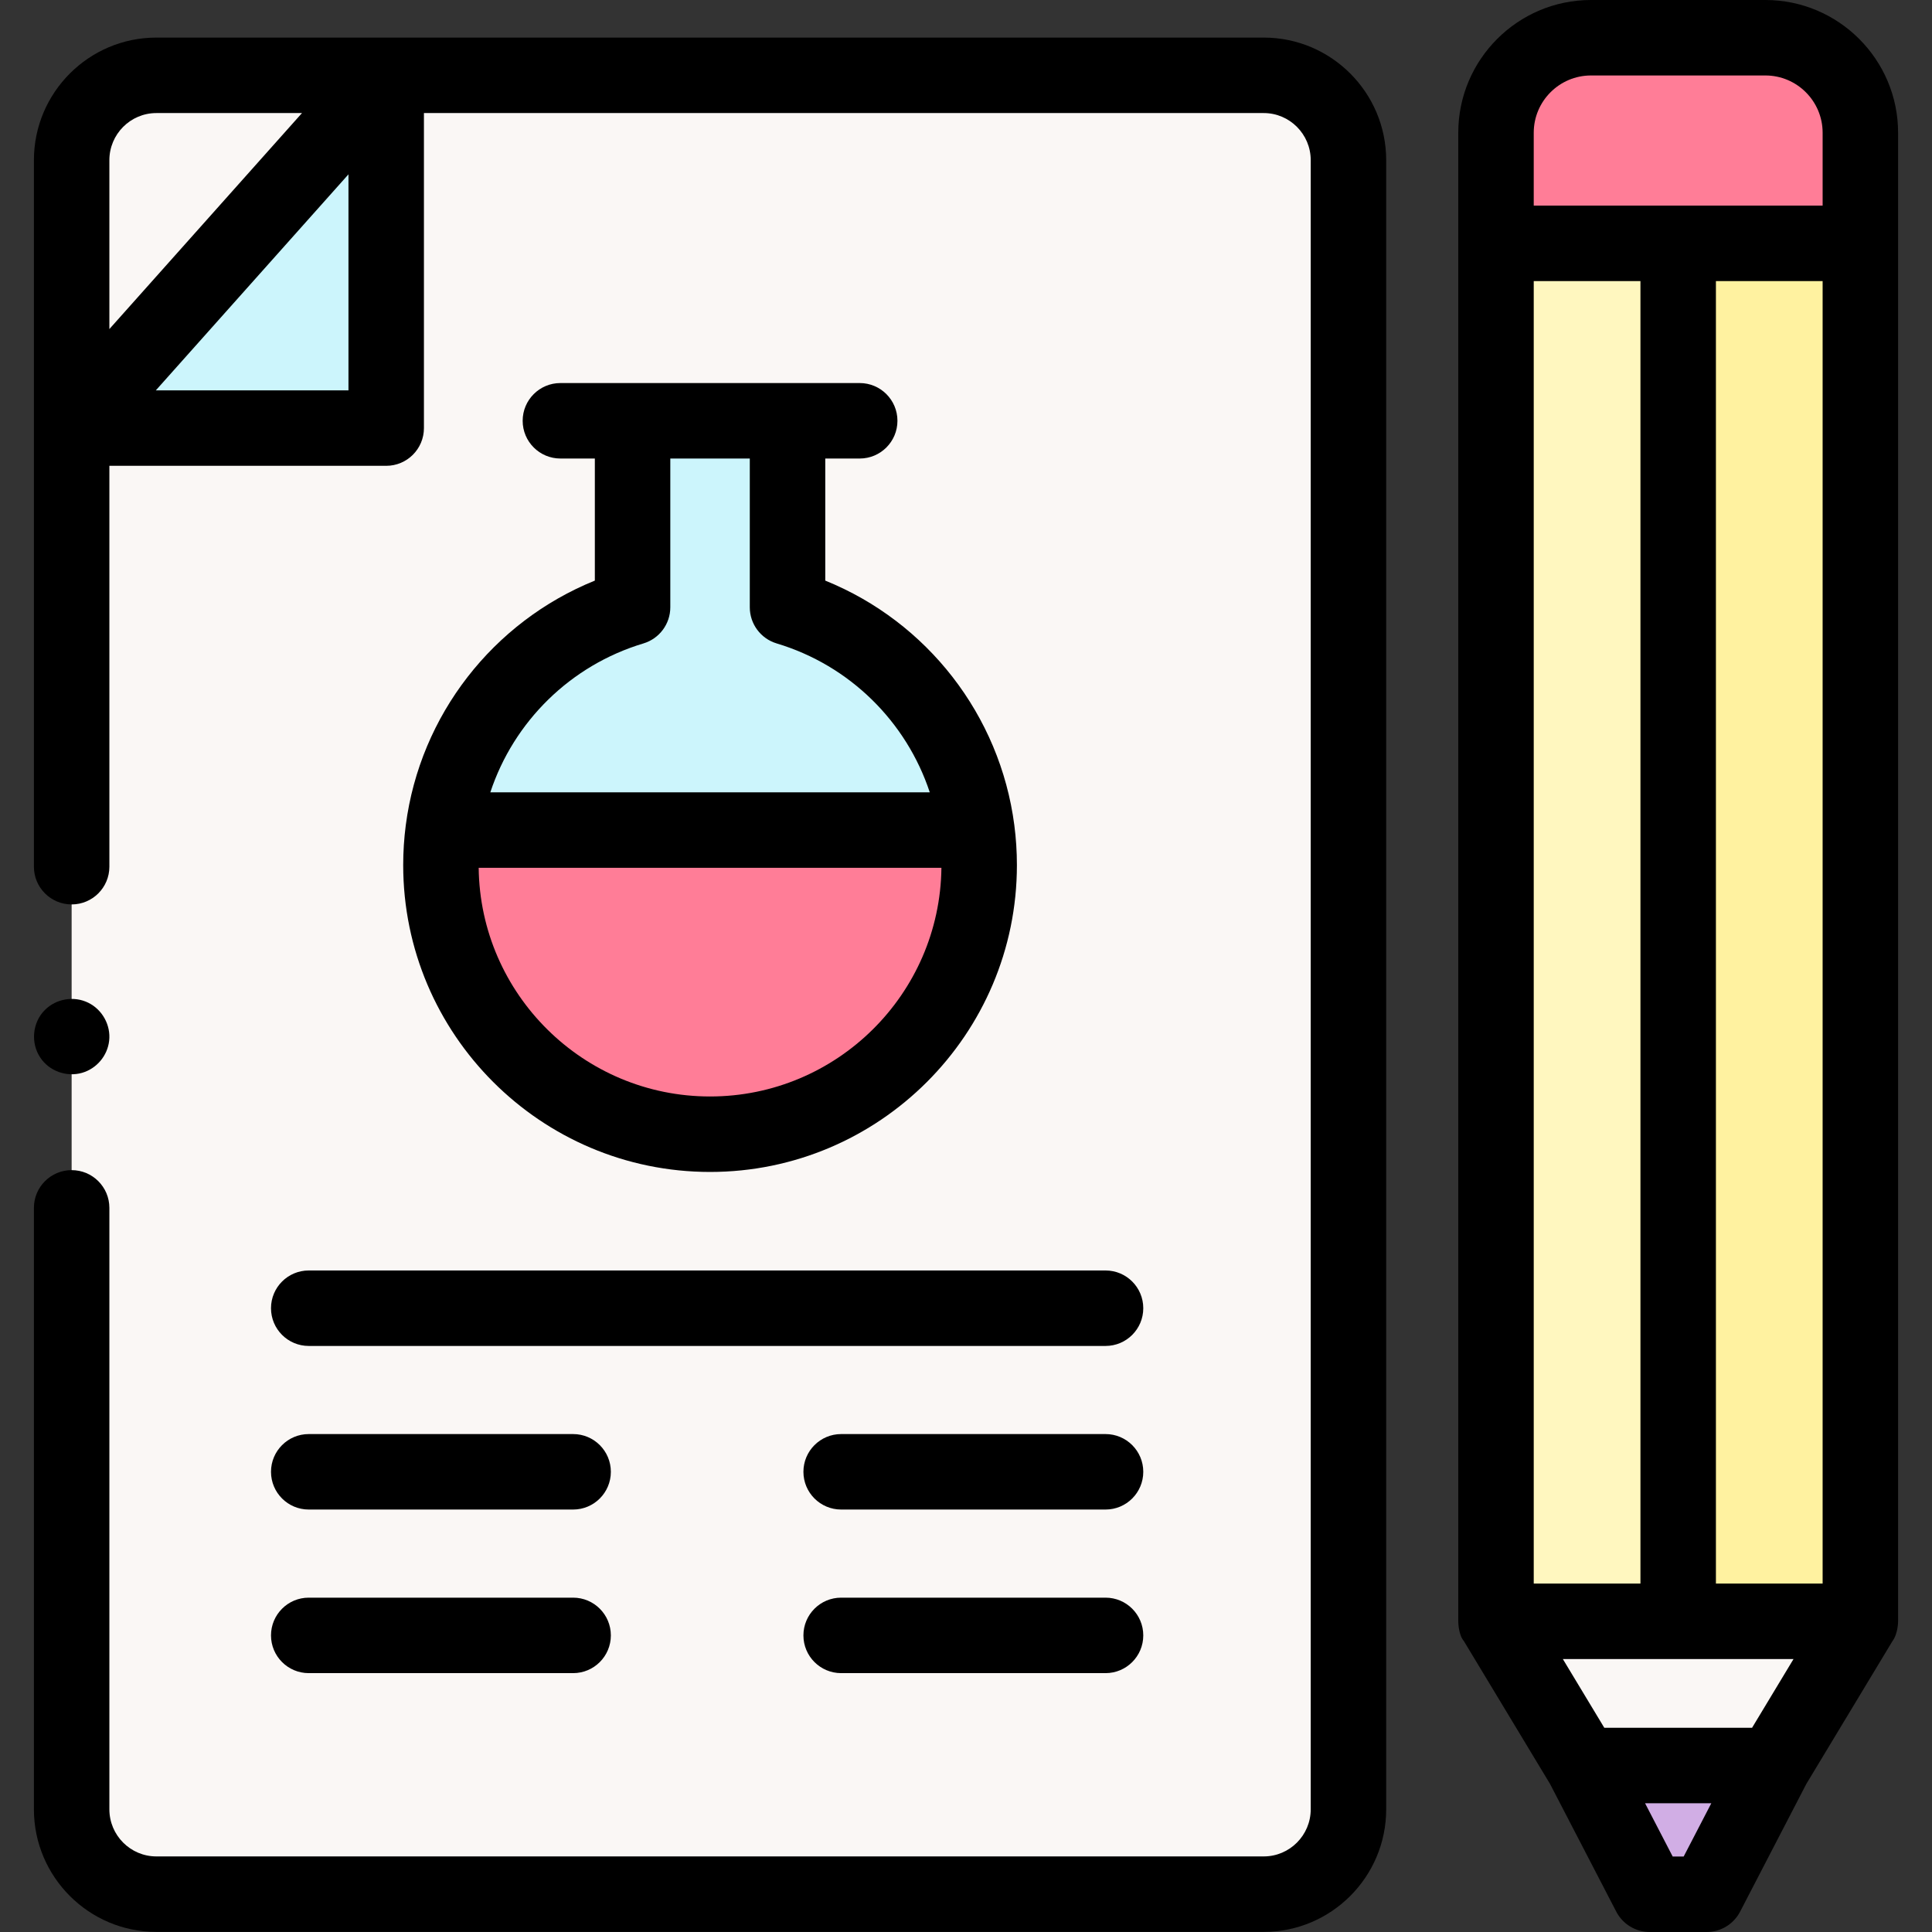<svg id="Capa_1" enable-background="new 0 0 512 512" height="512" viewBox="0 0 512 512" width="512" xmlns="http://www.w3.org/2000/svg"><rect x="0" y="0" width="512" height="512" fill="#333333" stroke="none"/><g><g><path d="m18.986 320.096v159.386c0 12.42 10.052 22.489 22.451 22.489h293.468c12.399 0 22.451-10.069 22.451-22.489v-437.031c0-12.42-10.052-22.489-22.451-22.489h-293.468c-12.399 0-22.451 10.069-22.451 22.489v187.233" fill="#faf7f5"/><path d="m102.346 19.962-83.36 93.484h83.36z" fill="#ccf5fc"/><g><g><g><path d="m396.457 64.486h48.279v365.171h-48.279z" fill="#fff7bf"/><path d="m444.736 64.486h48.278v365.171h-48.278z" fill="#fff2a0"/></g><path d="m493.014 64.486h-96.557v-29.31c0-13.904 11.271-25.176 25.176-25.176h46.206c13.904 0 25.176 11.271 25.176 25.176v29.31z" fill="#ff7d97"/></g><g><path d="m493.014 429.658h-96.557l23.051 38.217h50.456z" fill="#faf7f5"/><path d="m419.508 467.875 17.695 34.125h15.066l17.695-34.125z" fill="#d1aee5"/></g></g><path d="m117.451 219.972c-.395 3.04-.6 6.139-.6 9.286 0 39.389 31.931 71.32 71.32 71.32s71.319-31.931 71.319-71.32c0-3.147-.205-6.247-.6-9.286z" fill="#ff7d97"/><path d="m208.703 160.939v-49.426h-41.064v49.426c-26.513 7.957-46.533 30.925-50.188 59.033h141.439c-3.654-28.108-23.674-51.076-50.187-59.033z" fill="#ccf5fc"/></g><g><g><path d="m334.905 9.962h-293.468c-17.894 0-32.451 14.574-32.451 32.489v187.232c0 5.523 4.477 10 10 10 5.522 0 10-4.477 10-10v-106.237h73.361c5.522 0 10-4.477 10-10v-83.484h222.559c6.865 0 12.45 5.602 12.45 12.489v437.031c0 6.886-5.585 12.488-12.45 12.488h-293.469c-6.865 0-12.451-5.602-12.451-12.488v-159.386c0-5.523-4.478-10-10-10s-10 4.477-10 10v159.386c0 17.914 14.558 32.488 32.451 32.488h293.469c17.893 0 32.45-14.574 32.45-32.488v-437.031c-.001-17.914-14.558-32.489-32.451-32.489zm-242.558 93.484h-51.046l51.046-57.244zm-63.362-16.24v-44.755c0-6.886 5.586-12.489 12.451-12.489h38.594z"/><path d="m10.67 280.26c2.349 3.587 6.963 5.23 11.063 4.055 3.866-1.108 6.743-4.509 7.194-8.505.466-4.133-1.8-8.236-5.524-10.07-3.807-1.876-8.488-1.092-11.493 1.9-3.333 3.319-3.846 8.715-1.24 12.62z"/><path d="m292.979 380.043h-70.064c-5.522 0-10 4.477-10 10s4.478 10 10 10h70.064c5.523 0 10-4.477 10-10s-4.477-10-10-10z"/><path d="m292.979 423.397h-70.064c-5.522 0-10 4.477-10 10s4.478 10 10 10h70.064c5.523 0 10-4.477 10-10s-4.477-10-10-10z"/><path d="m81.819 400.043h70.063c5.523 0 10-4.477 10-10s-4.477-10-10-10h-70.063c-5.522 0-10 4.477-10 10s4.478 10 10 10z"/><path d="m71.819 346.69c0 5.523 4.478 10 10 10h211.16c5.523 0 10-4.477 10-10s-4.477-10-10-10h-211.16c-5.522 0-10 4.477-10 10z"/><path d="m81.819 443.397h70.063c5.523 0 10-4.477 10-10s-4.477-10-10-10h-70.063c-5.522 0-10 4.477-10 10 0 5.522 4.478 10 10 10z"/><path d="m503.015 429.668c0-.003 0-394.492 0-394.492 0-19.396-15.78-35.176-35.176-35.176h-46.206c-19.396 0-35.176 15.78-35.176 35.176v394.444c0 .094 0 3.572 1.486 5.285l22.835 37.86 17.546 33.839c1.72 3.316 5.144 5.397 8.878 5.397h15.067c3.734 0 7.158-2.081 8.878-5.397l17.546-33.839 22.806-37.814c1.516-2.015 1.515-5.209 1.516-5.283zm-38.698 28.207h-39.163l-10.987-18.217h61.138zm-29.582-38.217h-28.278v-345.172h28.278zm20.001 0v-345.172h28.278v345.171h-28.278zm-48.279-384.482c0-8.368 6.808-15.176 15.176-15.176h46.206c8.368 0 15.176 6.808 15.176 15.176v19.311h-76.558zm39.733 456.824h-2.909l-7.324-14.125h17.558z"/><path d="m107.538 218.664c-.001.006-.002.012-.002.018-.454 3.484-.684 7.042-.684 10.577 0 44.84 36.479 81.32 81.319 81.32s81.319-36.48 81.319-81.32c0-3.534-.229-7.092-.684-10.577-.001-.006-.002-.012-.002-.018-3.801-29.181-23.143-53.888-50.101-64.798v-32.353h9.127c5.522 0 10-4.477 10-10s-4.478-10-10-10h-79.319c-5.522 0-10 4.477-10 10s4.478 10 10 10h9.128v32.353c-26.958 10.91-46.3 35.617-50.101 64.798zm80.633 71.914c-33.574 0-60.933-27.12-61.315-60.606h122.631c-.383 33.486-27.742 60.606-61.316 60.606zm10.532-169.065v39.426c0 4.416 2.896 8.309 7.126 9.578 19.35 5.807 34.374 20.723 40.569 39.455h-116.455c6.195-18.732 21.22-33.648 40.569-39.455 4.23-1.27 7.126-5.163 7.126-9.578v-39.426z"/></g></g></g></svg>